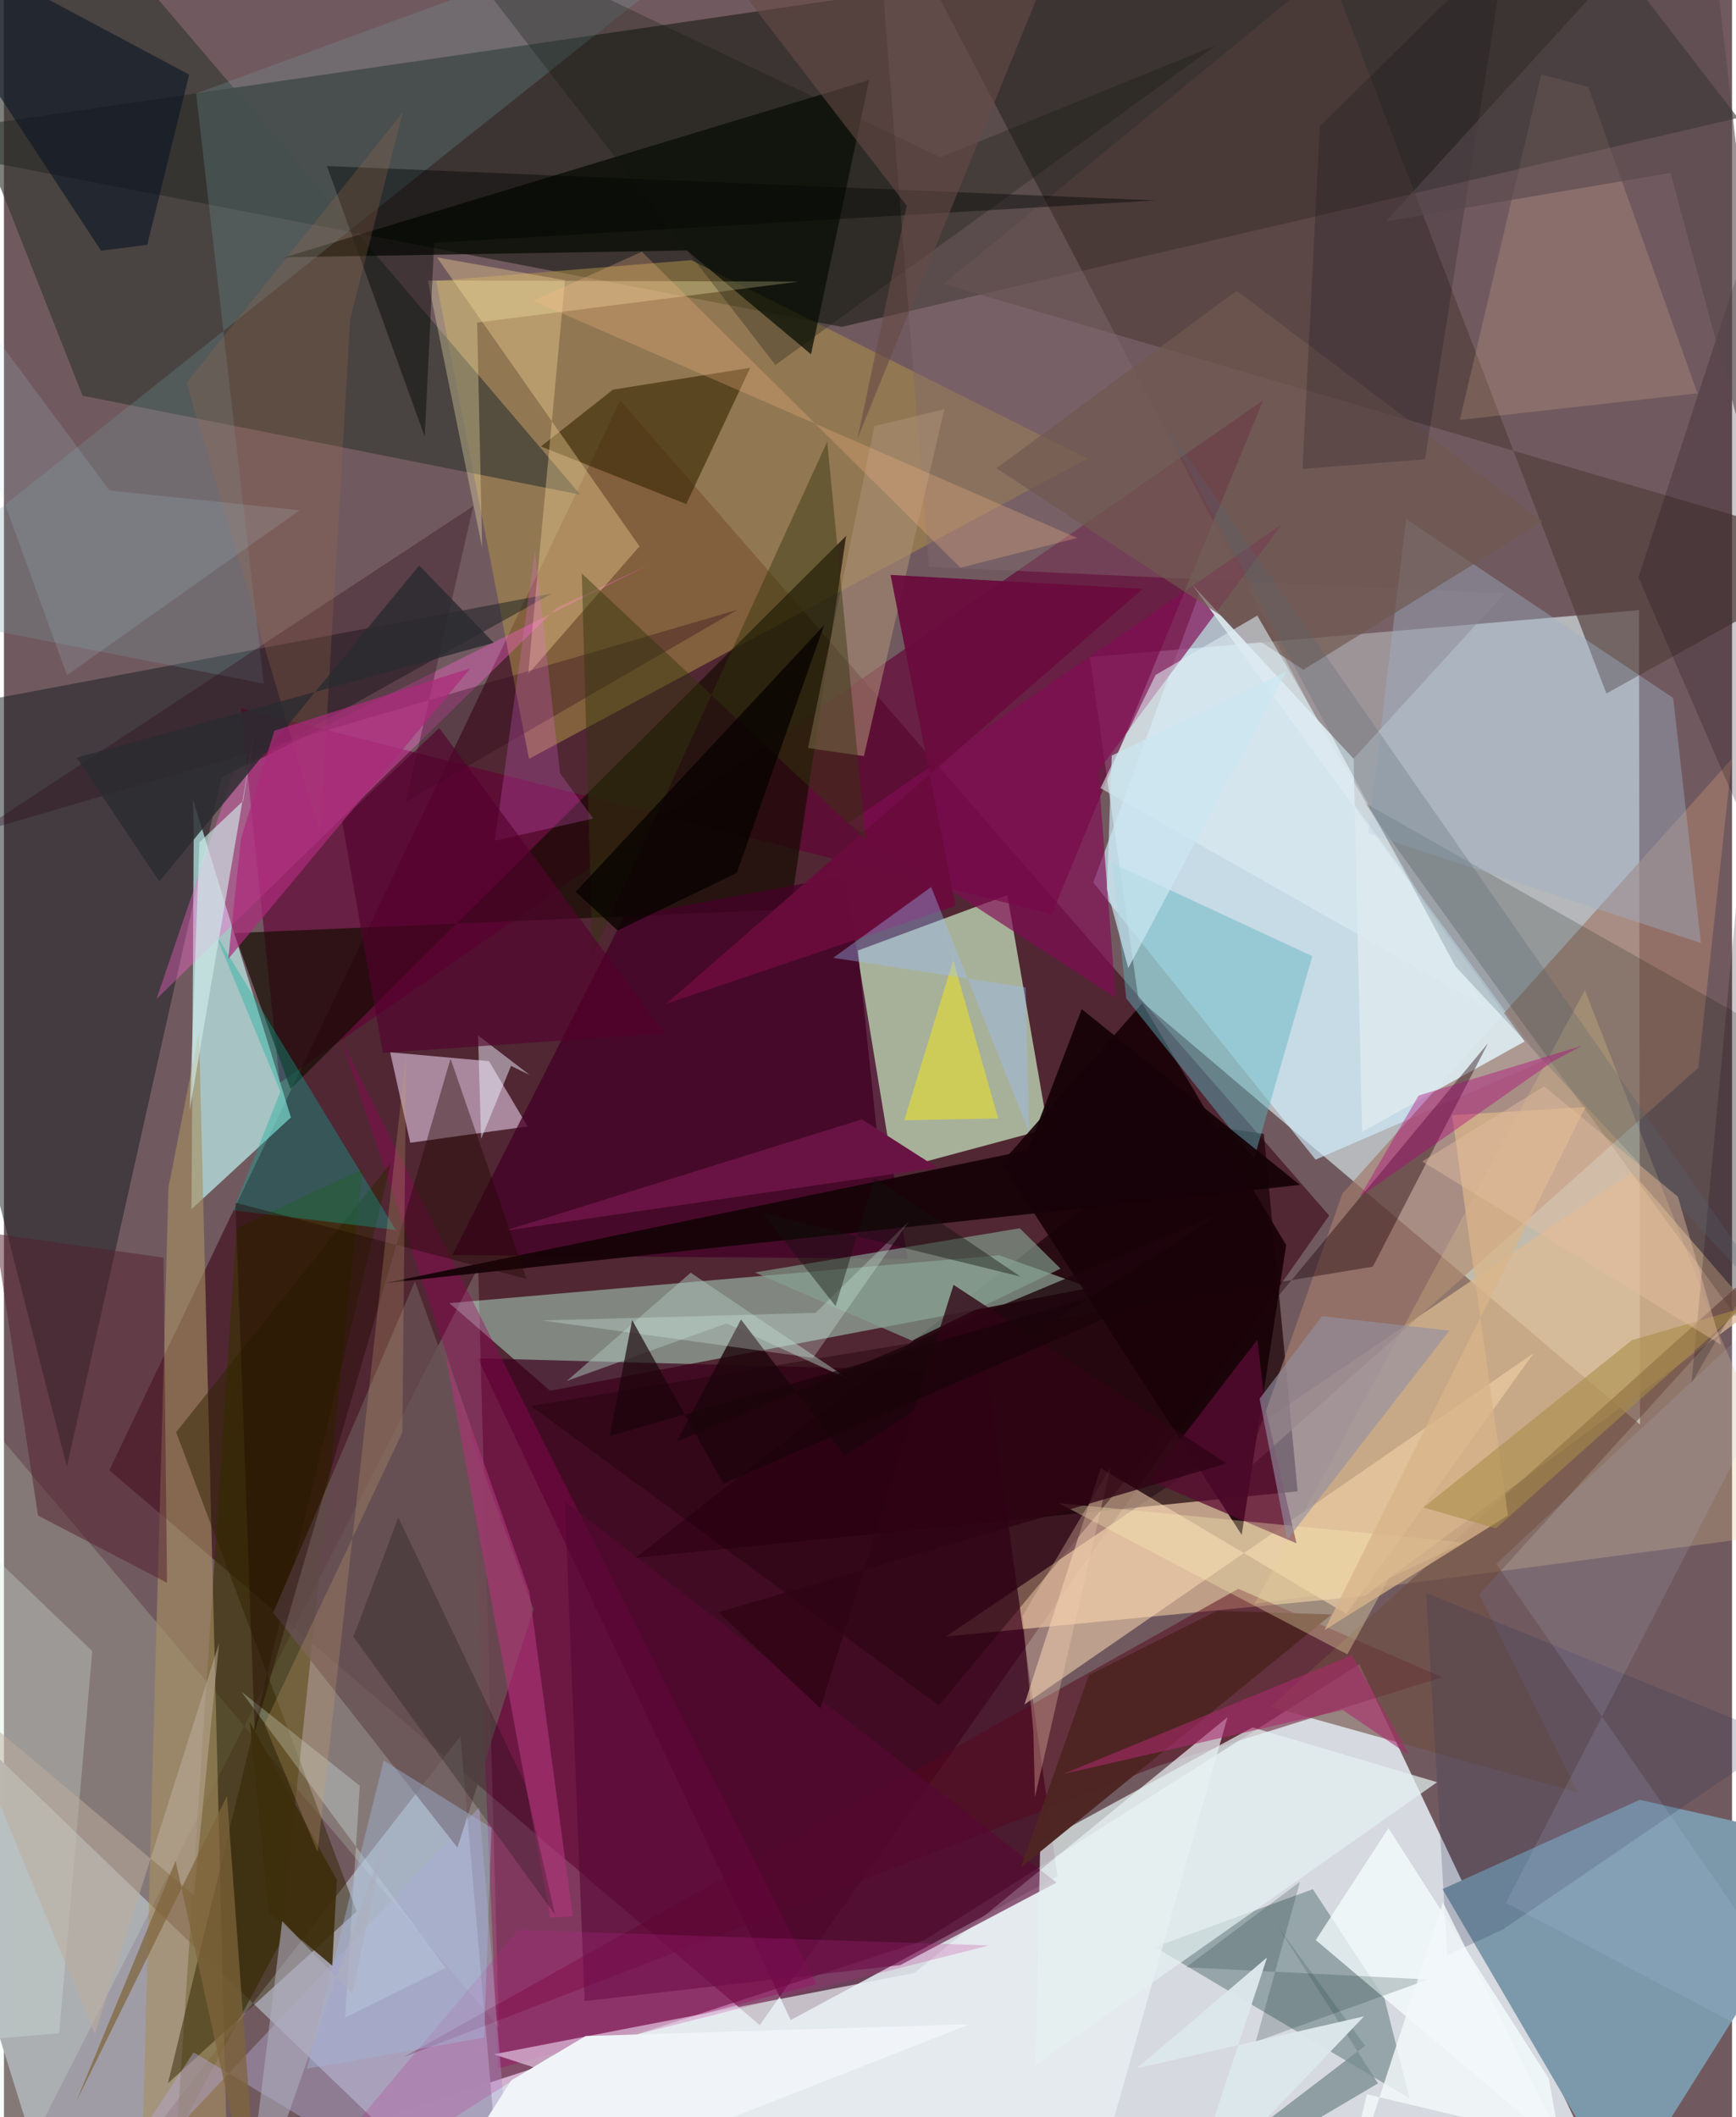<svg xmlns="http://www.w3.org/2000/svg" width="228" height="278" viewBox="0 0 836 1024"><path fill="#715a5f" d="M0 0h836v1024H0z"/><path fill="#ecf5fb" fill-opacity=".816" d="M655.697 804.937L774.771 1056.5-5.27 1086l450.424-147.544z"/><path fill="#d2dfe2" fill-opacity=".694" d="M791.004 295.11L525.32 317.79l23.48 165.297 242.672 205.918z"/><path fill="#370012" fill-opacity=".569" d="M365.626 979.476L50.985 711.13l247.2-517.391 342.91 394.193z"/><path fill="#0a1106" fill-opacity=".51" d="M755.019-51.583l83.828 108.622-433.554 101.06L-62 67.792z"/><path fill="#dab894" fill-opacity=".729" d="M845.725 633.897l-58.13-67.068L455.767 791.5l202.6-19.586z"/><path fill="#d7fcd1" fill-opacity=".647" d="M485.401 432.956l19.61 112.936-80.607 21.688-11.299-107.848z"/><path fill="#a19da6" fill-opacity=".996" d="M242.152 1086l-21.349-246.158L29.253 1086-62 793.139z"/><path fill="#190006" fill-opacity=".694" d="M609.505 548.446L625.832 721.3l-320.365 32.194 269.135-210.298z"/><path fill="#a2c8b7" fill-opacity=".592" d="M481.411 607.127L215.455 630.27l48.745 42.347 261.446-49.723z"/><path fill="#7c99ab" d="M791.336 870.516l97.96 22.128-106.568 169.443-86.788-148.394z"/><path fill="#3b001c" fill-opacity=".69" d="M229.258 656.958L380.62 977.024l129.067-69.527-34.127-243.938z"/><path fill="#af9247" fill-opacity=".529" d="M254.01 367.017l270.082-145.173-191.582-96.032-123.386 10.033z"/><path fill="#141d1f" fill-opacity=".498" d="M105.19 376.27L30.44 709.333-62 348.687l326.966-61.584z"/><path fill="#630035" fill-opacity=".647" d="M506.88 442.267l-392.281-99.755 18.823 181.239 475.774-330.184z"/><path fill="#c5fffc" fill-opacity=".639" d="M91.417 386.542l.383 16.234-1.076 182.067 48.085-44.38z"/><path fill="#daffe4" fill-opacity=".188" d="M229.404 612.883L-11.765 1086-62 623.957l301.42 356.631z"/><path fill="#d2f0ff" fill-opacity=".635" d="M526.979 426.847l51.324-140.108 165.8 226.636-109.565 47.494z"/><path fill="#393000" fill-opacity=".624" d="M112.478 594.037l60.872-28.378-39.559 373.787-50.254 93.33z"/><path fill="#323530" fill-opacity=".627" d="M-62-62h84.017l256.825 301.247-240.805-47.854z"/><path fill="#160c02" fill-opacity=".702" d="M138.654 526.695l268.779-267.52-26.942 180.6-269.114 11.531z"/><path fill="#a17a6c" fill-opacity=".682" d="M835.966 367.004l-188.45 210.273-47.423 134.735 219.575-195.567z"/><path fill="#e5c9e5" fill-opacity=".592" d="M234.643 513.257l18.701 31.545-56.79 7.909-9.723-43.754z"/><path fill="#040900" fill-opacity=".718" d="M418.573 38.7l-282.835 85.75 194.672-3.33 60.016 50.227z"/><path fill="#768b8e" fill-opacity=".667" d="M679.978 1014.923l-12.17-48.503-34.615-52.682-76.444 27.97z"/><path fill="#55061a" fill-opacity=".482" d="M558.862 853.925L695.79 811.21l-98.669-42.755-403.798 226.506z"/><path fill="#190208" fill-opacity=".918" d="M598.784 742.366L620.3 602.245l-69.622-116.93-68.075 77.066z"/><path fill="#fddcb6" fill-opacity=".533" d="M740.113 654.419L493.667 824.408l36.879-114.35 118.868 70.541z"/><path fill="#513d3a" fill-opacity=".671" d="M898 267.107L454.525 137.323 640.83-15.4l134.388 350.828z"/><path fill="#9c005f" fill-opacity=".373" d="M163.288 503.093L392.96 959.625l-153.954 40.797-13.204-310.646z"/><path fill="#ebf1f5" fill-opacity=".706" d="M591.923 830.53l-151.54 123.752-203.437 39.306L519.613 1086z"/><path fill="#ff62d0" fill-opacity=".369" d="M267.544 293.915L73.786 483.205l37.411-109.85L313.185 272.6z"/><path fill="#a68f62" fill-opacity=".62" d="M109.04 1086H65.65l13.926-511.557 14.774-75.454z"/><path fill="#450027" fill-opacity=".765" d="M406.671 423.676l30.515 185.177-220.325-1.83 83.108-163.568z"/><path fill="#80696e" fill-opacity=".447" d="M420.621-62l26.895 336.124 278.319 12.948-77.935 85.329z"/><path fill="#362503" fill-opacity=".592" d="M330.073 243.775l-70.3-27.829 34.86-27.49 66.377-10.56z"/><path fill="#000f04" fill-opacity=".18" d="M898 719.57l-52.454-225.357-187.593-106.071 75.695 105.184z"/><path fill="#f5d696" fill-opacity=".38" d="M271.438 135.546l-17.836 190.475 53.852-61.796-97.948-139.728z"/><path fill="#e1c78d" fill-opacity=".275" d="M764.827 478.832l63.157 162.117 42.711 99.529-265.661 35.195z"/><path fill="#739aa4" fill-opacity=".259" d="M385.314-62L-62 293.838l187.691 36.793L92.958 45.188z"/><path fill="#312300" fill-opacity=".486" d="M79.354 1007.595l107.838-445.119L83.302 692.69l87.309 231.803z"/><path fill="#5db3bf" fill-opacity=".451" d="M542.914 482.878l-6.72-65.364 96.796 44.953-28.228 97.891z"/><path fill="#b4a9db" fill-opacity=".427" d="M91.744 992.652L247.512 1086l-17.585-211.867L30.437 1086z"/><path fill="#675153" fill-opacity=".808" d="M219.382 893.597l36.842-115.272-57.421-158.598-68.515 160.25z"/><path fill="#ab8f75" fill-opacity=".576" d="M421.15 206.06l-32.18 155.75 27.046 3.898 38.922-167.787z"/><path fill="#830c55" fill-opacity=".659" d="M618.326 253.489L408.262 398.304l129.534 84.291-8.401-109.789z"/><path fill="#dce8ee" fill-opacity=".937" d="M657.021 547.439l78.651-43.72-160.72-220.816 77.96 84.07z"/><path fill="#704d42" fill-opacity=".612" d="M898 568.508L713.769 771.145l47.695 95.893-148.727-41.561z"/><path fill="#160308" fill-opacity=".941" d="M521.39 488.072l105.582 85.044-442.348 47.421 310.68-64.227z"/><path fill="#9db2c7" fill-opacity=".408" d="M659.965 403.104L820.953 456.1 807.52 337.595l-129.183-86.544z"/><path fill="#f7e8af" fill-opacity=".341" d="M205.063 135.683l179.591.527-155.743 19.808 2.434 108.823z"/><path fill="#84a190" fill-opacity=".659" d="M439.245 648.436l-75.97-33.002 128.134-21.37 19.738 19.534z"/><path fill="#f6fdff" fill-opacity=".753" d="M753.156 1038.522L634.618 938.346l35.16-54.151 77.624 121.284z"/><path fill="#570735" fill-opacity=".616" d="M433.64 950.444l-152.733 17.404-9.556-241.572 237.86 184.255z"/><path fill="#ffd2a8" fill-opacity=".173" d="M819.27 190.213L766.448 42.04l-22.768-6.01-39.39 167.09z"/><path fill="#f8ec0f" fill-opacity=".467" d="M459.258 464.303l-23.722 77.521 45.412-.87-44.564-157.09z"/><path fill="#2d071b" fill-opacity=".329" d="M354.787 294.962L-12.819 402.688l239.877-157.933-32.705 143.156z"/><path fill="#200008" fill-opacity=".404" d="M254.855 680.022l407.36-67.377L717.997 504.5 452.32 824.859z"/><path fill="#5a0c32" fill-opacity=".745" d="M610.31 681.367l14.978 65.085-71.308-30.432 52.388-68.061z"/><path fill="#0e1725" fill-opacity=".631" d="M89.615 36.115L-62-44.777 46.973 121.237l22.331-2.824z"/><path fill="#03b29c" fill-opacity=".341" d="M133.728 527.952l-31.59-76.62 87.452 143.561-78.667-9.51z"/><path fill="#e4f0f1" fill-opacity=".714" d="M693.294 861.997l-89.266-26.513-102.706 55.954-2.283 107.29z"/><path fill="#cfedea" fill-opacity=".631" d="M94.56 407.4l21.131-20.007 6.067-37.247L89.85 537.02z"/><path fill="#4e2623" fill-opacity=".992" d="M491.961 903.22l32.91-93.078 62.073-31.052 55.314 1.776z"/><path fill="#542030" fill-opacity=".506" d="M16.477 733.02L-4.32 596.722l81.504 11.551 1.707 157.268z"/><path fill="#6a0b3d" fill-opacity=".941" d="M428.908 278.057l31.466 160.09-139.917 47.297 230.397-200.623z"/><path fill="#000403" fill-opacity=".42" d="M203.543 211.126L156.231 80.302l400.97 16.625-349.074 20.52z"/><path fill="#33360f" fill-opacity=".451" d="M279.54 277.359L416.895 406.19l-18.62-192.57-113.568 248.325z"/><path fill="#dfefeb" fill-opacity=".267" d="M42.73 798.577L-62 698.312v292.906l88.718-7.847z"/><path fill="#ab3576" fill-opacity=".647" d="M264.363 927.509l10.79-.698-20.989-156.94-40.585-114.878z"/><path fill="#f9edb7" fill-opacity=".337" d="M669.921 763.467l36.472-17.408-196.18-19.066 139.69 73.163z"/><path fill="#abc1b8" fill-opacity=".506" d="M409.184 667.372l-76.96-51.811-59.896 52.335 77.167-27.816z"/><path fill="#9390a1" fill-opacity=".62" d="M699.293 643.552L620.74 744.816l-13.291-68.282 30.156-39.93z"/><path fill="#691344" d="M451.453 564.696l-209.214 30.59 172.722-53.869-52.918-33.904z"/><path fill="#f76ef3" fill-opacity=".224" d="M269.021 374.062l16.048 21.85-47.566 10.675 19.366-140.427z"/><path fill="#705850" fill-opacity=".682" d="M744.425 252.125l-115.817 71.806-148.443-97.421 116.152-85.935z"/><path fill="#febb87" fill-opacity=".263" d="M519.19 260.185l-56.498 14.399-154.063-152.835-52.578 23.72z"/><path fill="#e3fef4" fill-opacity=".286" d="M172.137 863.72l-7.073 112.12 48.614-24.068-98.853-133.596z"/><path fill="#f6ceb5" fill-opacity=".318" d="M498.772 869.24l36.473-159.376-42.474 71.635 5.22 56z"/><path fill="#220900" fill-opacity=".404" d="M216.036 512.042l36.772 106.515L111.956 581.7l9.354 255.875z"/><path fill="#788d91" fill-opacity=".769" d="M616.44 932.069l48.275 75.585L532.235 1086l126.254-96.572z"/><path fill="#d9b48a" fill-opacity=".761" d="M765.071 535.442l-64.506 3.912 27.032 193.577-88.75 55.508z"/><path fill="#0f160e" fill-opacity=".282" d="M373.199 176.542L586.357 21.874l-133.26 54.205-248.87-118.562z"/><path fill="#2d3559" fill-opacity=".22" d="M698.208 945.66l26.934-12.43 135.407-92.232-172.57-70.573z"/><path fill="#9ebdfe" fill-opacity=".365" d="M494.265 477.577l-93.1-14.317 47.389-34.235 47.402 118.705z"/><path fill="#eef4ff" fill-opacity=".478" d="M230.824 550.87l-1.47-50.104 24.997 19.158-9.036-4.394z"/><path fill="#140514" fill-opacity=".22" d="M898 527.075l-81.624 141.974 61.521-657.02-87.185 267.224z"/><path fill="#54002e" fill-opacity=".624" d="M319.56 499.851L210.554 352.113l-47.086 44.396 19.827 112.72z"/><path fill="#dfecf3" fill-opacity=".576" d="M530.46 381.191l26.667-54.732 49.202-28.71 109.72 188.818z"/><path fill="#090b06" fill-opacity=".239" d="M190.796 733.909l61.316 128.934 14.53 63.298-97.604-134.446z"/><path fill="#070200" fill-opacity=".78" d="M354.534 422.193l-57.645 27.852-20.303-18.702L396.77 302.378z"/><path fill="#c0d1f6" fill-opacity=".133" d="M726.605 920.363L893.95 595.96 721.915 756.39 898 1010.583z"/><path fill="#98694d" fill-opacity=".271" d="M88.293 185.246l104.6-130.79-25.284 99.342-14.708 249.835z"/><path fill="#3d2e0c" fill-opacity=".906" d="M118.919 832.838l9.251 92.097 30.627 25.755 2.246-41.413z"/><path fill="#1e060d" fill-opacity=".816" d="M587.446 587.516L406.657 704.101l-50.096-65.911-31.166 59.038z"/><path fill="#062427" fill-opacity=".196" d="M605.58 987.519l21.402-77.379-55.153 41.357 117.15 5.92z"/><path fill="#53656f" fill-opacity=".255" d="M898 677.065l-42.96-50.52-293.884-421.807 141.072 262.78z"/><path fill="#684a46" fill-opacity=".584" d="M436.707 99.423L412.946 212.02l88.81-218.014L312.411-62z"/><path fill="#bbd9ea" fill-opacity=".149" d="M-52.533 97.619l83.02 228.927 112.588-79.751-92.014-9.533z"/><path fill="#c9a56c" fill-opacity=".259" d="M151.733 895.804l-25.675-61.862 66.672-141.148 1.851-183.081z"/><path fill="#050016" fill-opacity=".176" d="M726.952-27.9l-90.37 88.978-8.368 165.696 59.235-4.61z"/><path fill="#defbef" fill-opacity=".267" d="M260.455 638.664l130.977 18.124 46.342-66.044-45.128 44.236z"/><path fill="#b0007b" fill-opacity=".392" d="M684.383 529.854l-28.517 49.07 93.762-65.732 13.594-7.34z"/><path fill="#ac286d" fill-opacity=".573" d="M652.036 800.555l28.062 48.575-32.394-22.053-135.226 30.933z"/><path fill="#56494c" fill-opacity=".596" d="M806.21 83.629l57.808 213.283L822.73-62 668.542 107.07z"/><path fill="#2c2c30" fill-opacity=".831" d="M35.179 366.438l39.994 59.884 125.7-152.838 36.09 37.397z"/><path fill="#bc288f" fill-opacity=".224" d="M248.829 933.438l227.708 7.501-211.901 53.5L120.827 1086z"/><path fill="#f0f4f8" d="M281.372 984.77l185.816-5.721L194.58 1086l50.81-79.763z"/><path fill="#ac2a7b" fill-opacity=".714" d="M108.499 463.79l117.129-140.57-94.829 30.197-16.061 52.009z"/><path fill="#dce8ec" fill-opacity=".961" d="M611.066 946.738l-39.018 118.532 85.917-90.038-109.988 25.17z"/><path fill="#a78c47" fill-opacity=".573" d="M721.75 739.244l119.294-106.646-53.534 15.621-100.802 80.883z"/><path fill="#9fb5d6" fill-opacity=".439" d="M146.61 1000.513l37.1-148.99 52.16 32.553-3.587 101.441z"/><path fill="#aeaebd" fill-opacity=".565" d="M115.35 1086l19.24-156.87 33.954 35.279 15.573-74.437z"/><path fill="#bcad9e" fill-opacity=".514" d="M43.96 983.887L104.078 794.7 91.933 916.618l-116.105-97.646z"/><path fill="#2f0314" fill-opacity=".776" d="M345.64 779.806l245.759-71.98-132.017-86.381-64.423 204.772z"/><path fill="#7f653c" fill-opacity=".725" d="M34.917 1016.572l48.128-116.53L123.801 1086l-15.906-217.371z"/><path fill="#e5bea3" fill-opacity=".427" d="M809.787 578.782l-64.676-53.358-59.006 36.369L830.76 650.46z"/><path fill="#14110f" fill-opacity=".424" d="M366.849 586.68l124.843 30.735-70.473-47.735-18.89 62.05z"/><path fill="#cbe7f1" fill-opacity=".706" d="M620.326 324.771l-84.416 40.7-2.313 64.615 10.312 38.146z"/><path fill="#1a0309" fill-opacity=".675" d="M348.006 717.585l-44.102-79.097-10.872 56.09 323.072-93.117z"/><path fill="#f3f8fa" fill-opacity=".831" d="M659.319 1012.916L642.184 1086l53.947-165.929 57.33 115.306z"/></svg>